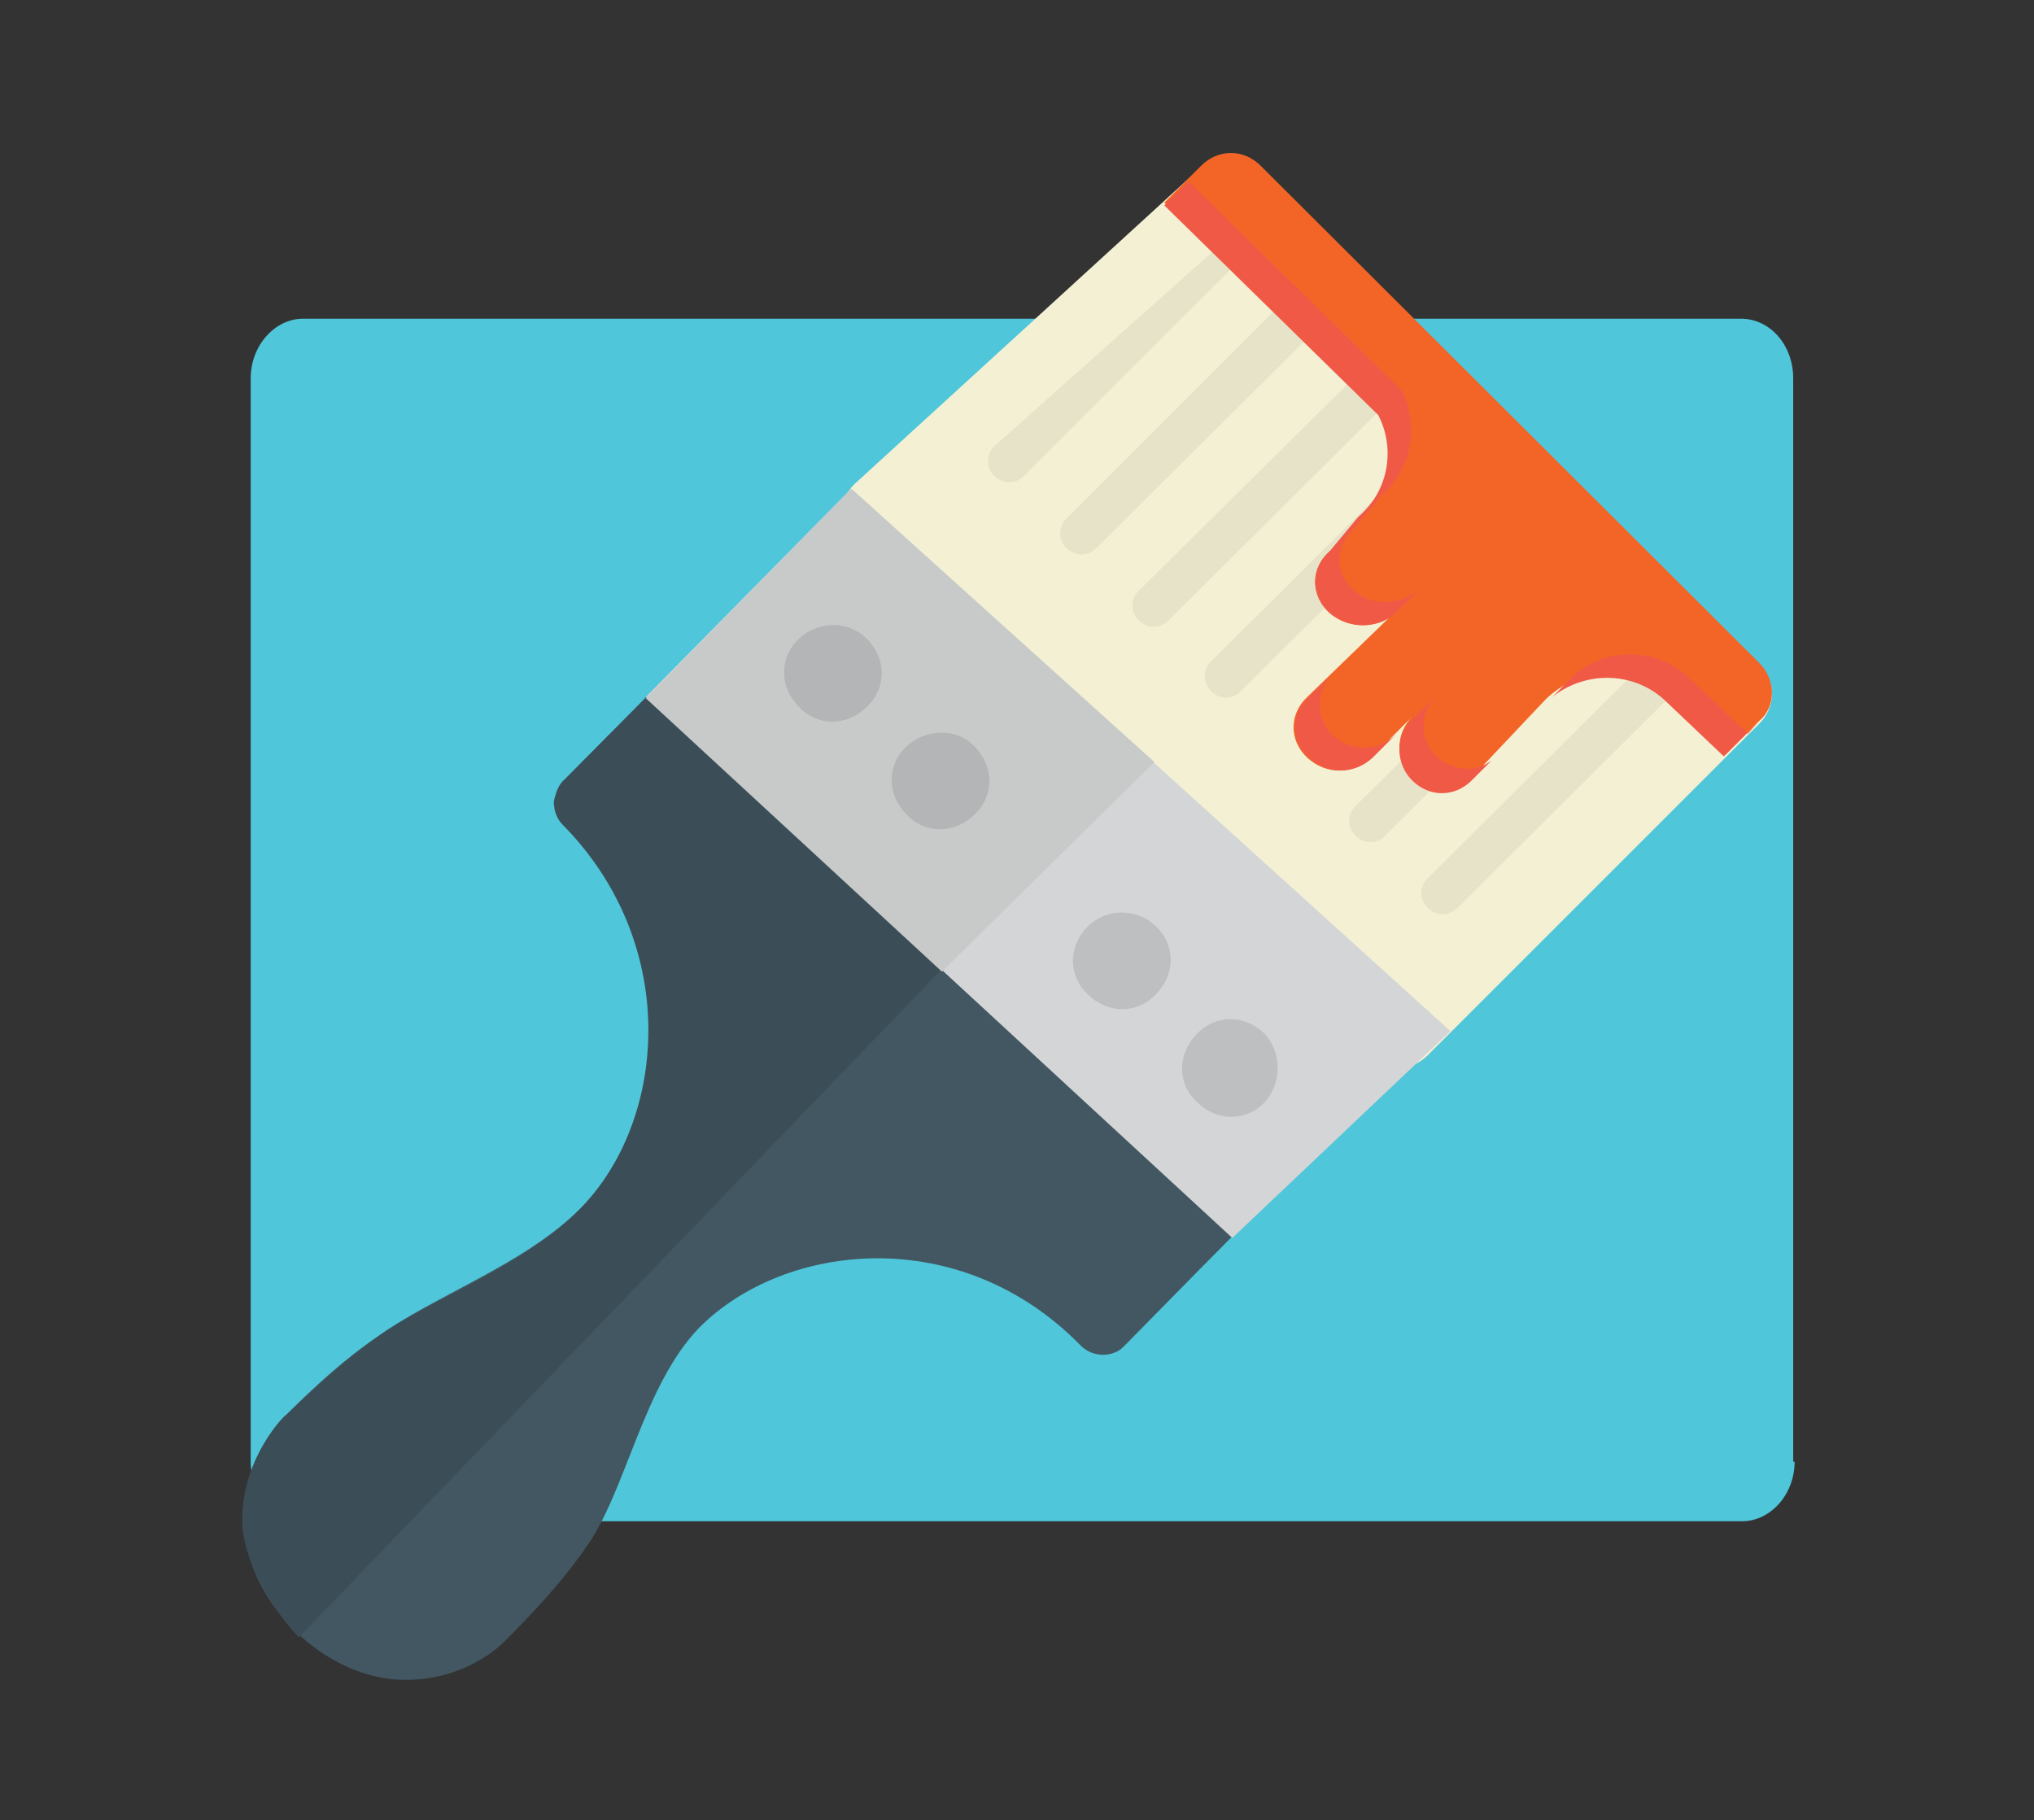<?xml version="1.0" encoding="utf-8"?>
<!-- Generator: Adobe Illustrator 24.0.1, SVG Export Plug-In . SVG Version: 6.00 Build 0)  -->
<svg version="1.1" id="Layer_1" xmlns="http://www.w3.org/2000/svg" xmlns:xlink="http://www.w3.org/1999/xlink" x="0px" y="0px"
	 viewBox="0 0 143.6 128.5" style="enable-background:new 0 0 143.6 128.5;" xml:space="preserve">
<rect x="0" y="0" width="143.6" height="128.5" fill="#333333" stroke="none"/>
<style type="text/css">
	.st0{fill:#4FC6DA;}
	.st1{fill:#425762;}
	.st2{fill:#3B4E57;}
	.st3{fill:#F4F0D4;}
	.st4{fill:#D4D5D6;}
	.st5{fill:#C8CACA;}
	.st6{fill:#BEBFC0;}
	.st7{fill:#E7E3C8;}
	.st8{fill:#F26527;}
	.st9{fill:#B4B5B6;}
	.st10{fill:#F15947;}
</style>
<g>
	<path class="st0" d="M126.7,103.2c0,2.3-1.7,4.2-3.7,4.2H21.4c-2.1,0-3.7-1.9-3.7-4.2V26.7c0-2.3,1.7-4.2,3.7-4.2h101.5
		c2.1,0,3.7,1.9,3.7,4.2V103.2z"/>
</g>
<path class="st1" d="M79.3,95.1c-0.7,0.7-2.1,0.8-3-0.1c-8.5-8.7-20.9-7.3-26.9-1.3c-4,4.1-5.2,11.6-8,15.5
	c-1.5,2.2-3.5,4.4-5.6,6.5c0,0-2.5,2.9-7.2,2.9c-5.7,0-11.4-5.6-11.4-11.4c0-4.5,2.9-7.2,2.9-7.2l0.1-0.1l0.1-0.1
	c2-2,4.1-3.9,6.3-5.4c4-2.9,10.4-5.1,14.4-9.1c6-6.1,7.3-18.6-1.2-27.2c-0.4-0.4-0.7-1.1-0.6-1.6c0-0.6,0.3-1.2,0.7-1.5l10.9-11
	l39.5,40C90.1,84.1,79.3,95.1,79.3,95.1z"/>
<path class="st2" d="M39.8,55.1c-0.3,0.3-0.6,0.9-0.7,1.5c0,0.6,0.2,1.2,0.6,1.6c8.5,8.6,7.3,21.1,1.2,27.2
	c-4,4.1-10.5,6.3-14.4,9.1c-2.1,1.5-4.2,3.4-6.3,5.4l-0.1,0.1l-0.1,0.1c1-1-2.9,2.2-2.9,7.2c0,2.9,2.2,6.4,4,8.3l48.3-50.2
	L53.2,46.6l-2.5-2.5C50.7,44.1,39.8,55.1,39.8,55.1z"/>
<path class="st3" d="M89,11.8l35.2,35.1c1.2,1.2,1.2,3,0,4.2l-23.4,23.4c-1.2,1.2-3,1.2-4.2,0L60.3,38.4c-1.2-1.2-1.2-3,0-4.2
	l24.5-22.4C85.9,10.6,87.8,10.6,89,11.8z"/>
<path class="st4" d="M60.1,34.5l42.3,38.3L87,87.4L45.6,49.2L60.1,34.5z"/>
<path class="st5" d="M60.1,34.5l21.4,19.3l-15,14.8L45.6,49.3C45.6,49.3,60.1,34.5,60.1,34.5z"/>
<path class="st6" d="M76.8,65.4c-1.4,1.4-1.4,3.5,0,4.8c1.4,1.4,3.5,1.4,4.8,0c1.4-1.4,1.4-3.5,0-4.8C80.3,64.1,78.1,64.1,76.8,65.4
	z M89.3,73c-1.4-1.4-3.5-1.4-4.8,0c-1.4,1.4-1.4,3.5,0,4.8c1.4,1.4,3.5,1.4,4.8,0C90.5,76.5,90.5,74.3,89.3,73z"/>
<path class="st7" d="M121.1,43.9c-0.6-0.6-1.5-0.6-2.1,0L100.8,62c-0.6,0.6-0.6,1.5,0,2.1s1.5,0.6,2.1,0L121.1,46
	C121.7,45.4,121.7,44.4,121.1,43.9z M116.1,38.8c-0.6-0.6-1.5-0.6-2.1,0L95.7,56.9c-0.6,0.6-0.6,1.5,0,2.1c0.6,0.6,1.5,0.6,2.1,0
	l18.2-18.2C116.6,40.3,116.6,39.4,116.1,38.8z M105.8,28.6c-0.6-0.6-1.5-0.6-2.1,0L85.5,46.7c-0.6,0.6-0.6,1.5,0,2.1
	c0.6,0.6,1.5,0.6,2.1,0l18.2-18.1C106.4,30.2,106.4,29.2,105.8,28.6z M100.8,23.6c-0.6-0.6-1.5-0.6-2.1,0L80.4,41.7
	c-0.6,0.6-0.6,1.5,0,2.1s1.5,0.6,2.1,0l18.2-18.1C101.4,25.1,101.4,24.2,100.8,23.6z M95.6,18.4c-0.6-0.6-1.5-0.6-2.1,0L75.3,36.6
	c-0.6,0.6-0.6,1.5,0,2.1c0.6,0.6,1.5,0.6,2.1,0l18.2-18.1C96.2,20,96.2,19,95.6,18.4z M91.5,14.4c-0.6-0.6-1.5-0.6-2.1,0L70.2,31.5
	c-0.6,0.6-0.6,1.5,0,2.1c0.6,0.6,1.5,0.6,2.1,0l18.2-18.2C91.1,14.9,92.1,14.9,91.5,14.4z"/>
<path class="st8" d="M124.2,46.8L89,11.7c-1.2-1.2-3-1.2-4.2,0l-2.6,2.6l15.1,14.9c1.3,2.4,0.9,5.3-1.4,7.3l-2,2.4
	c-1.4,1.2-1.4,3.2,0,4.4c1.4,1.2,3.6,1.1,4.7-0.2l-6.3,6.1c-1.3,1.2-1.3,3.1,0,4.3c1.3,1.2,3.2,1.2,4.5,0l2.9-2.9
	c-1.2,1.2-1.2,3.1,0,4.3c1.2,1.2,3,1.2,4.2,0l5.2-5.5c2.4-2.4,6.3-2.4,8.7,0l4,3.9l2.4-2.4C125.4,49.9,125.4,48,124.2,46.8
	L124.2,46.8z"/>
<path class="st9" d="M61.2,45.1c1.4,1.4,1.4,3.5,0,4.8c-1.4,1.4-3.5,1.4-4.8,0c-1.4-1.4-1.4-3.5,0-4.8
	C57.8,43.8,59.9,43.8,61.2,45.1z M68.8,52.7c1.4,1.4,1.4,3.5,0,4.8c-1.4,1.4-3.5,1.4-4.8,0c-1.4-1.4-1.4-3.5,0-4.8
	C65.4,51.4,67.6,51.4,68.8,52.7z"/>
<path class="st10" d="M95.9,36.5l-2,2.4c-1.4,1.2-1.4,3.1,0,4.4c1.3,1.1,3.3,1.1,4.5,0.1l1.9-1.9c-1.2,1.2-3.4,1.4-4.7,0.2
	c-1.4-1.2-1.4-3.1,0-4.4l2-2.4c2.2-1.9,2.5-5,1.4-7.3L83.9,12.8l-1.7,1.7l15.1,14.8C98.5,31.6,98.1,34.6,95.9,36.5z M94.1,51.9
	c-1.2-1.1-1.2-3-0.2-4.1l-1.5,1.4c-1.3,1.2-1.3,3.1,0,4.3c1.3,1.2,3.2,1.2,4.5,0l1.7-1.7C97.3,53.1,95.4,53.1,94.1,51.9z
	 M101.4,53.4c-1.2-1.2-1.2-3.1,0-4.3l-1.7,1.7c-1.2,1.2-1.2,3.1,0,4.3s3,1.2,4.2,0l1.4-1.4C104.1,54.6,102.5,54.4,101.4,53.4z
	 M123.4,51.8l-4-3.8c-2.4-2.4-6.3-2.4-8.6,0l-1.2,1.2c2.4-1.9,5.9-1.8,8.1,0.4l4,3.8l2.4-2.4L123.4,51.8z"/>
</svg>
